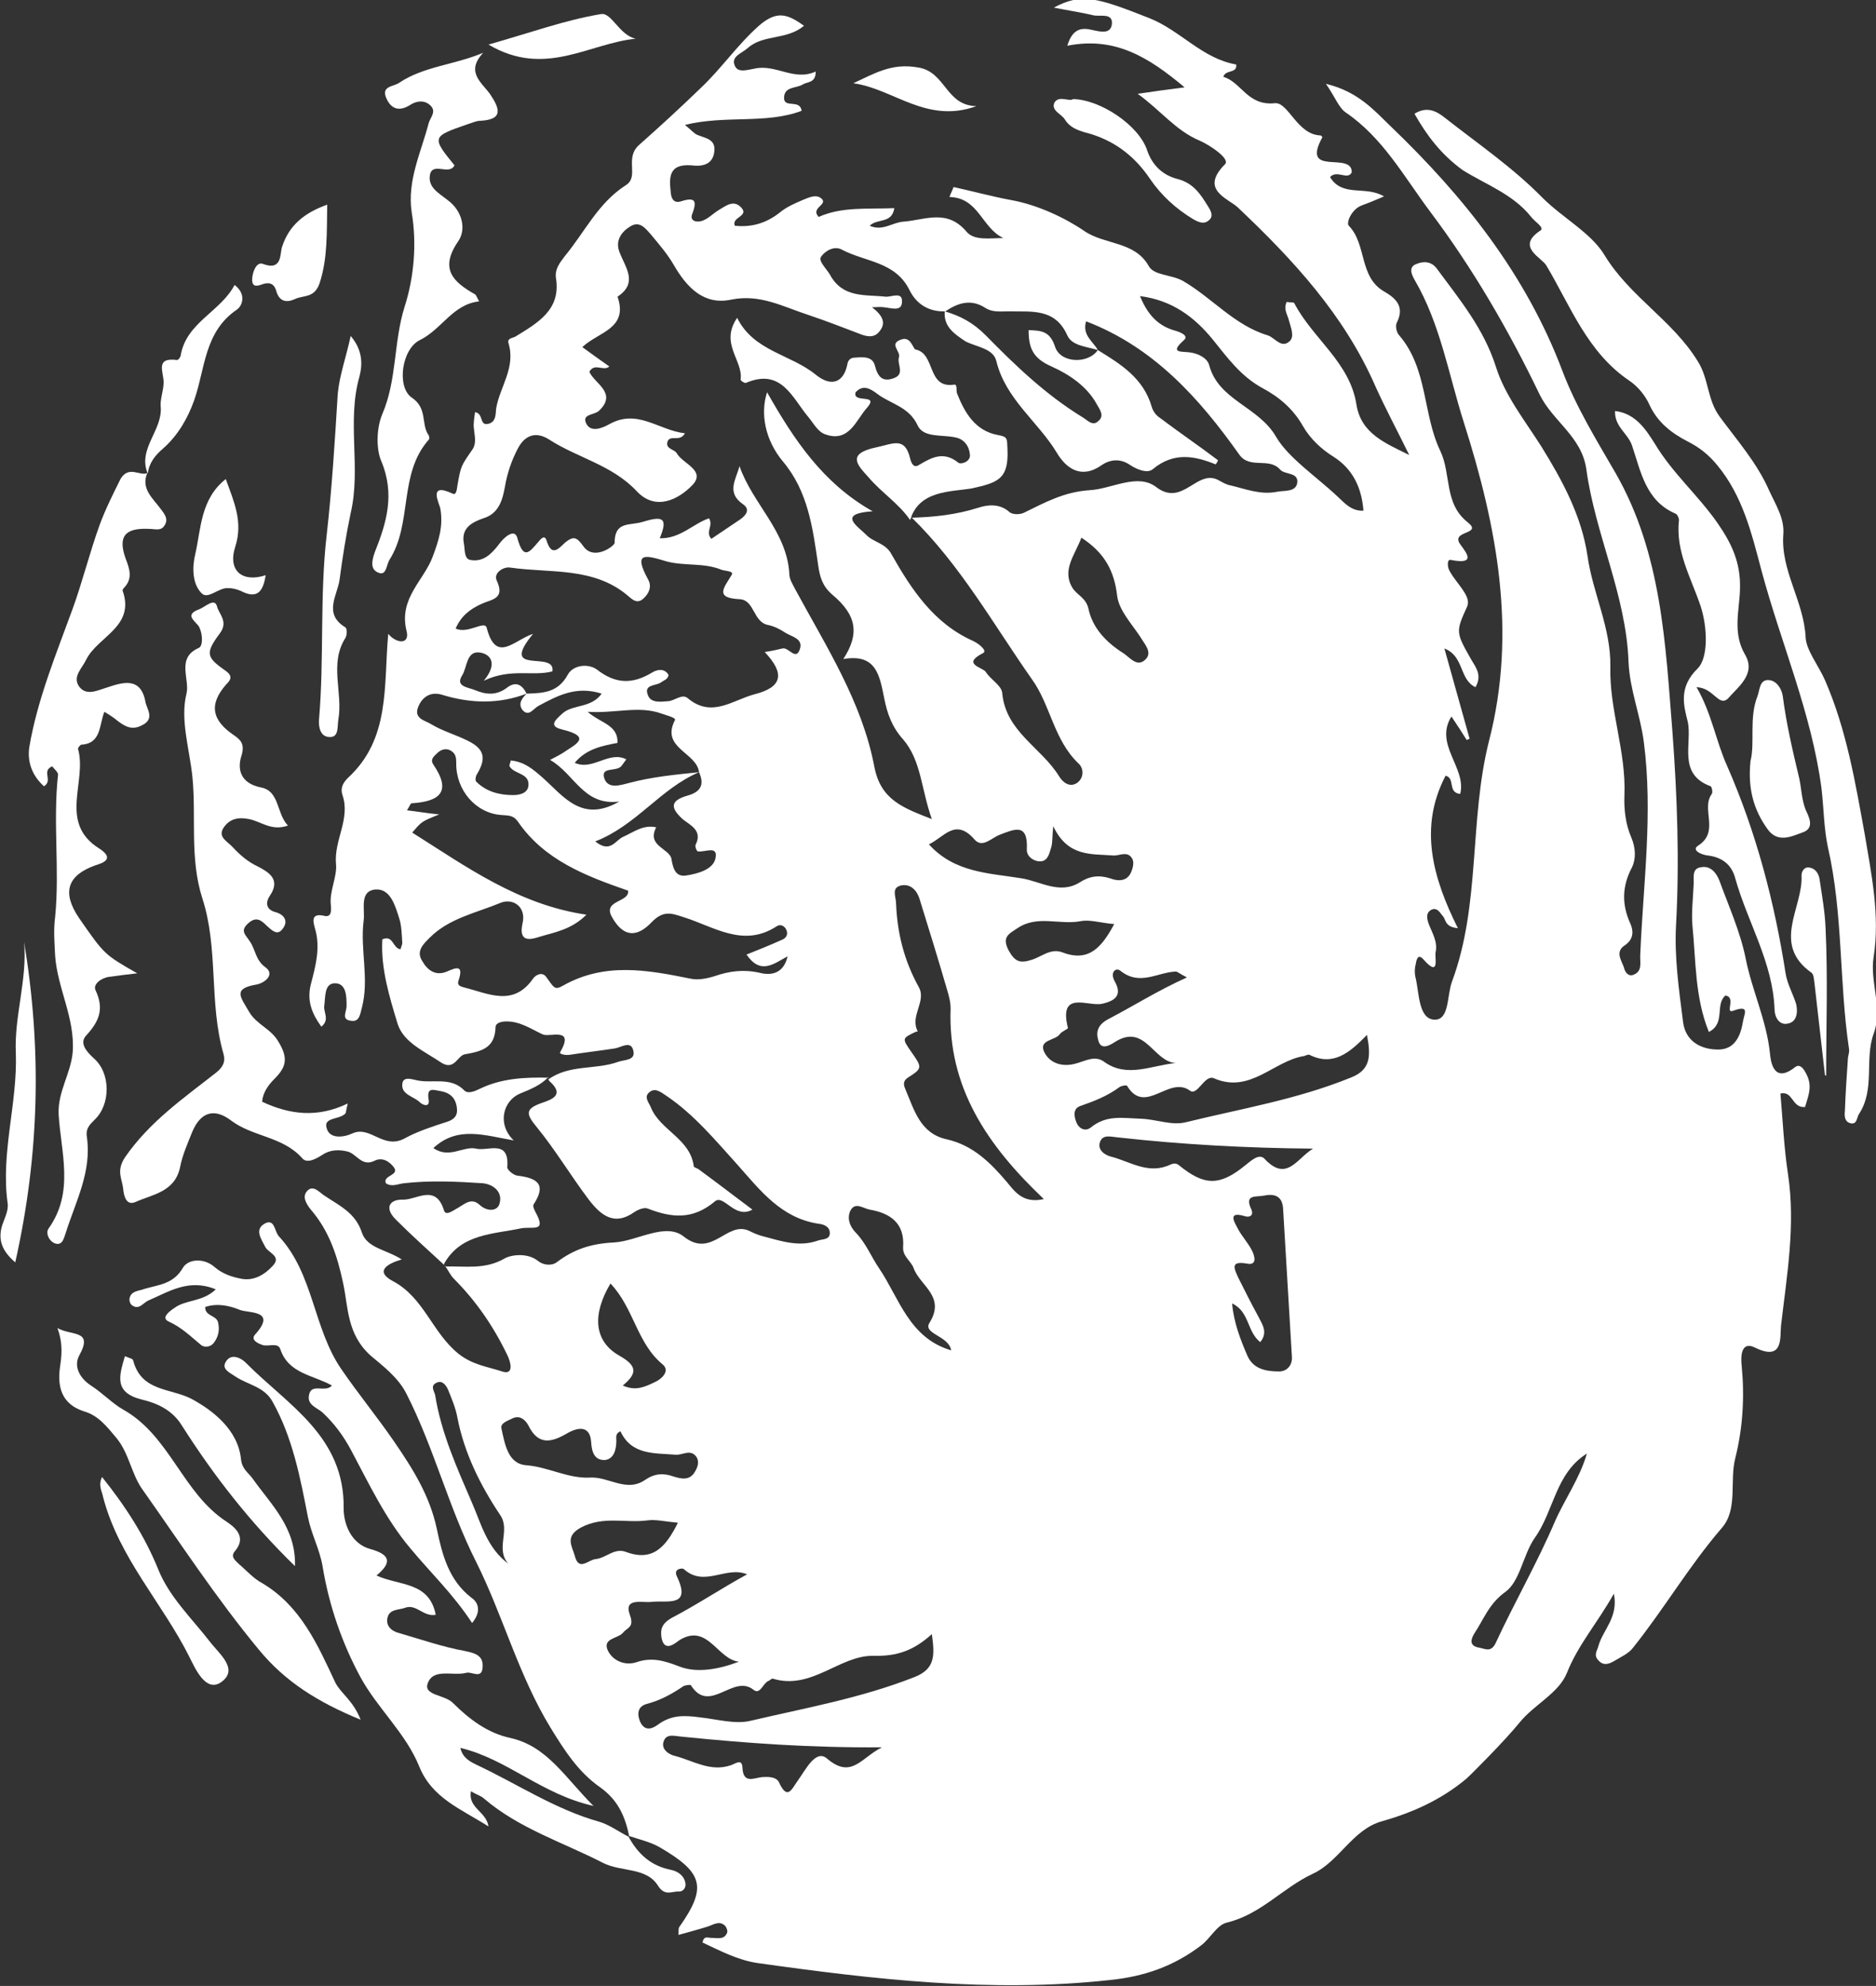<?xml version="1.0" encoding="utf-8"?>
<!-- Generator: Adobe Illustrator 28.1.0, SVG Export Plug-In . SVG Version: 6.00 Build 0)  -->
<svg version="1.1" id="Layer_1" xmlns="http://www.w3.org/2000/svg" xmlns:xlink="http://www.w3.org/1999/xlink" x="0px" y="0px"
	 viewBox="0 0 319.9 338.7" style="enable-background:new 0 0 319.9 338.7;" xml:space="preserve">
<rect x="0" y="0" width="319.9" height="338.7" fill="#333333" stroke="none"/>
<style type="text/css">
	.st0{fill:#FFFFFF;}
	.st1{fill:#A4A4A4;}
	.st2{fill:none;stroke:#000000;stroke-miterlimit:10;}
	.st3{fill:none;stroke:#000000;stroke-miterlimit:10;stroke-dasharray:6.014,6.014;}
	.st4{fill:none;stroke:#000000;stroke-miterlimit:10;stroke-dasharray:6.013,6.013;}
	.st5{fill:none;stroke:#020202;stroke-width:6.863;stroke-linecap:round;stroke-linejoin:round;}
	.st6{fill:#FFFFFF;stroke:#000000;stroke-width:6.048;}
	.st7{fill:#231F20;}
	.st8{fill:#FF00DA;}
	.st9{fill:none;stroke:#000000;stroke-width:6.048;}
	.st10{fill:none;stroke:#FFFFFF;stroke-width:11.35;stroke-miterlimit:10;}
	.st11{fill:none;stroke:#FFFFFF;stroke-width:11.035;stroke-linecap:round;stroke-linejoin:round;}
</style>
<g>
	<g>
		<path class="st0" d="M93.5,184.1c3.6-2.6,8-1.6,11.9-3c1.1-0.4,3-0.2,2.6-1.9c-0.4-1.8-2-0.6-3.1-0.4c-2.6,0.4-5.2,0.7-7.8,1.1
			c-0.6,0.1-1.7-0.1-1.6-0.4c2.6-4.5-1.8-2.5-3-3.1c-1.9-0.9-3.8-2.2-6.1-2.2c-0.8,0-1.9,0.2-1.9,1c-0.1,3.5-2.3,4.1-5.2,4.6
			c-1.3,0.2-1.8,2.9-4.1,1.4c-2.8-1.9-6.4-3.4-7.4-6.6c-1.4-4.6-2.9-9.5-2.6-14.4c1.9-0.8,1.7,1.5,3.1,1.7c0.1-0.4,0.3-0.8,0.3-1.1
			c-0.1-1.4-0.1-2.8-0.5-4.1c-0.7-2.2-1.5-5.2-4.1-5c-2.8,0.3-1.7,3.4-2,5.4c-0.6,4.9,1,9.9-0.3,14.8c-0.3,1.1-0.4,2.4-1.8,2.2
			c-1.8-0.2-0.8-1.5-0.8-2.5c0-1.6,0-4-2.1-3.9c-1.7,0.1-1.5,2.3-1.7,3.8c-0.2,1.1,1,2.4-0.5,3.6c-1.6-2.2-2.5-4.4-1.8-7.2
			c0.8-3.1,1.7-6.3,0.7-9.6c-0.2-0.8-0.9-2.7,1.6-2.1c1.3,0.3,1.2-1,1.1-2c-0.2-2.3,1.1-4.7,0.9-6.8c-0.4-4.1,2.5-7.7,1.1-11.8
			c-0.4-1.2,0.1-2.1,0.9-2.9c7.3-6.7,6.1-15.7,6.9-24.6c1.4,1.7,3.8,1.9,3.1-0.6c-1.3-5.5,3-8.5,4.5-12.6c1-2.7,1.8-5.1,1.3-8.1
			c-0.1-0.8-2.3-4.7,2.1-2.6c0.6,0.3,0.7-0.7,0.8-1.4c0.6-3.4,0.6-3.3,2.6-6.2c0.7-1.1,0.3-2.4,0.2-3.6c-0.1-0.9,0.1-1.8,0.2-2.7
			c1.5,0.2,0.7,2.3,2.2,2c1.4-0.3,1.3-1.6,1.4-2.6c0.6-3.7,3.4-7,2.1-11.2c-0.2-0.8,0.6-0.8,1.2-1.1c3.7-2.3,7.8-4.5,6.9-10
			c-0.2-1.5,0.6-2.5,1.5-3.7c3.4-4.1,5.7-9.1,10.4-12.1c2.4-1.5-0.3-4.6,2.3-6.9c3.5-3.1,7.1-6.4,10.5-9.7c3.5-3.3,6.2-7.3,9.9-10.6
			c3-2.6,4.8-2.1,7.7,0c-3,2.5-6.9,1.4-9.6,3.8c-1,0.9-2.9,1.4-2.2,3c0.5,1.3,2.2,0.7,3.4,0.5c3.6-0.8,6.7,2.2,10.4,0.5
			c0,2-1.4,1.7-2.2,2.2c-1.1,0.7-3.1,0.3-3.2,2.2c-0.1,2,2.7,0.2,3,2.3c-6.1,2.3-12.9,0.7-19.9,2.4c1.2,1,1.6,1.5,2.1,1.7
			c1.4,0.6,3.2,0.7,2.9,2.9c-0.3,2.4-2.4,2.5-3.9,2.3c-4-0.3-3.8,2.2-3.5,4.8c0.1,0.9,0.5,1.6,1.5,1.4c2.5-0.8,3.1-0.4,2.1,2.2
			c-0.4,1.2,1,1.4,1.9,1c1-0.4,1.7-1.2,2.7-1.8c1.2-0.7,2.5-1.8,3.8-0.4c1.4,1.5-1.7,1.6-1.1,3.1c2.8,0.3,5.3-0.4,7.6-2.2
			c1.2-1,2.6-1.6,4-2.2c1-0.4,2.2-1,3.1-0.3c1.4,1.1-1.9,1.6-0.4,3.2c4-1.8,8.4-1.3,12.9-1.5c-0.4,2.7-2.9,1.7-4.2,3
			c2.2,1,3.9-0.6,5.8-0.7c3.7-0.3,7.4-2.2,10.7,1.7c1.3,1.6,4.1,1.1,6.3,1.1c-3.7-1.7-4.2-6.9-9.2-7c0.2-0.6,0.5-1.1,0.7-1.7
			c3.2,0.7,6.5,1.6,9.7,2.2c4.6,0.8,9.4,3.1,12.6,5.3c3.5,2.4,8.6,1.7,11,6c0.9,1.6,3.8,1.4,5.8,2.5c5,2.9,8.8,7.6,14.5,9.3
			c1.2,0.4,2.3,2.3,3.7,1c0.9-0.8,0.2-2.4-0.1-3.5c-0.2-1-1-1.9-0.4-3.2c0.5,0.1,1.2,0,1.3,0.2c3.1,6,9.5,10.1,10.6,17.3
			c0.8,5,5,6.6,9,8.6c-1.9-3.9-4-7.8-5.8-11.8c-5.3-12.1-14-21.5-23.4-30.4c-1.7-1.6-6.6-3-2.2-7.4c0.9-0.9-2.5-3.2-4.3-4
			c-4.1-1.7-6.7-5.2-10.6-8c2.7-0.4,4.8-0.7,8-1.1c-6.2-5.2-11.9-8.7-20-7.1c0.9-3,2.5-3.1,4.2-2.7c1.4,0.3,3.2,0.8,3.4-1
			c0.2-2-2.1-1.2-3.2-1.5c-2.1-0.5-4.2-0.8-6.7-1.3c4.7-2.5,7.2-1.8,16.3,1.8c5.3,2.1,9,6.9,14.8,7.9c0.2,1.6-1.8,0.8-2.2,2.1
			c3.1,0.9,4.1,5,8.8,4.5c2.3-0.2,3.8,5.4,7.8,5.5c0.1,0,0.3,0.3,0.3,0.3c-3.8,6.9,5.1,2.3,5,6c-0.7,1.4-2.5-0.5-3.7,0.8
			c2.1,3.5,6.1,1.4,9.2,3.3c-1.4,0.6-2.6,1.1-3.7,1.5c-1.8,0.6-2.8,3-2.3,3.5c3.1,3.2,1.7,8.7,6,11.2c1.9,1.1,3.6,2.5,2.2,5.3
			c-0.3,0.5-0.1,1.7,0.4,2.2c4.9,5.7,4,13.5,7,19.7c1.9,4,0.6,9,4.7,12.2c2.5,2-2.5,1.4-1.5,3.4c0.5,1,3.7,4-1.4,3
			c-0.7-0.2-0.6,1.3-0.2,1.9c0.6,1.1,1.4,2,2.1,3c0.6,0.9,1.3,1.9,0.9,3c-2,4.4-2,4.4,0.8,9.3c0.8,1.3,1.7,2.6,0.6,4.5
			c-2.8-1.3-1.9-5.3-5.3-6.6c1.5,5.4,2.9,10.4,4.3,15.4c-0.2,0.1-0.3,0.1-0.5,0.2c-0.8-1.3-1.6-2.5-2.6-4c-3,4.8,2.6,8.7,1.5,13.2
			c-2.2-0.2-0.8-2.7-2.5-3.1c-4.6,8.8-2.2,17.4,2.1,26c-2.3-0.2-2-1.5-2.6-2.1c-0.5-0.6-0.9-1.4-1.8-1.1c-1.1,0.5-0.9,1.5-0.6,2.4
			c0.6,1.6,1.6,3.1,1.2,4.9c-0.2,0.8,0.8,4.5-2.1,1.2c-1-1.1-1.2,0.3-1.3,0.9c-0.2,0.7-0.2,1.6,0,2.3c0.6,2.6,0.5,6.9,3.1,7.1
			c2.7,0.2,2.2-4.1,3.1-6.5c4.9-13.2,2.9-27.5,6.3-41c4.8-18.6,1.4-36.5-4.3-54.4c-2.6-8.2-4-16.8-8.4-24.3
			c-0.5-0.9-1.1-2.2,0.4-2.7c1.2-0.5,2.5-0.4,3.4,0.8c3.9,5.3,8,10.2,10.1,16.8c1.5,4.8,4.9,9.1,7.7,13.5c3.6,5.8,6.9,11.9,7.9,18.7
			c0.9,6.4,4,12.2,3.9,18.9c-0.2,7.3,2.7,14.4,2.4,21.9c-0.1,2.5,0.2,5,1.2,7.3c0.7,1.7,0.8,3.5,0.1,5c-1.7,3.2-1.8,6.3-0.3,9.6
			c0.5,1.1,0.7,2.6-0.9,3.7c-1.9,1.2-0.4,2.8-0.1,4.1c0.2,0.6,0.7,1.2,1.4,1c1.8-0.6,1.2-2.2,1.3-3.5c0.5-12.1,2.2-24.1,0.6-36.3
			c-0.6-4.6-2.4-8.9-2.6-13.6c-0.4-11.4-5.7-21.8-7.2-32.9c-0.8-5.6-5.8-8.2-8-12.8c-5.3-11-11.4-21.5-18.7-31.2
			c-4.4-5.9-8-12.5-14.3-16.8c-1.2-0.8-1.8-2.6-3.4-4.9c5.5,1.3,8.3,4.6,11.1,7.3c12.4,11.9,23,25.2,29.2,41.6
			c2.3,6.1,5.8,11.8,9.1,17.5c7.9,13.8,8.5,29.3,9.7,44.3c0.8,10.8,1.2,21.8,0.6,32.8c-0.3,5.5,0.5,11,1.2,16.5
			c0.4,3.2,2.9,4.7,6,4.7c2.8,0,3.8-2.3,4.2-4.7c0.2-1.4,1.3-3-1.7-1.9c-1.4,0.5,0.6-2.4-1.3-2.6c-1.8,1.6,0.1,4.7-2.8,6.2
			c-2.4-5.9-2.2-12.1-2.8-18.1c-0.2-2.3,0.1-4.6,0.2-7c0.1-1.2-0.4-2.8,1.3-3c1.6-0.3,2.6,1,3.1,2.3c1.6,4.4,3.6,8.8,4.5,13.4
			c1.1,5.4,3.5,10.4,4.1,15.9c0.1,1,0.4,5.6,4.3,2.5c1-0.8,1.8,0.8,2.2,1.8c0.7,1.9-0.1,3.5-0.5,5c-2.3,0.2-2-2.8-4.2-2.3
			c0.4,4.6,0.6,9.2,1.3,13.8c1.3,8.7-0.2,17.2-1.2,25.8c-0.2,1.9,0.5,6.2-4.5,3.7c-2.3-1.1-2.4,1.5-2.2,3.2
			c0.5,5.3,0.2,10.5-1.1,15.7c-1,3.9,0.5,8.7-2.3,11.9c-5.6,6.5-9.9,13.9-15.2,20.5c-0.7,0.9-2,1.5-3,2.1c-1,0.6-2,1-2.9-0.1
			c-0.8-0.9-0.1-1.6,0.1-2.5c0.8-2.7,3.4-4.8,2.6-8.8c-2.8,5-6.1,8.7-8,13.5c-1.4,3.5-5.6,5.4-8.1,8.5c-2.5,3.1-8.4,9-9.1,9.6
			c-4.2,3.5-9,5.7-14.3,7.2c-5.1,1.4-7.3,6.9-11.9,9c-5.1,2.4-8.8,6.9-14.6,8.3c-1.7,0.4-2.8,2.7-4.4,3.9c-4.6,3.5-9.6,5.3-15.6,5.9
			c-20.2,2.2-40.1-0.1-60-2.9c-3.4-0.5-6.4-2.1-9.4-3.5c0.2-1.2,0.9-0.8,1.4-0.8c1.1,0,2.3,0.4,2.8-0.9c0.1-0.3-0.1-0.9-0.4-1.2
			c-1-0.9-2-0.1-3,0.2c-1.6,0.5-3.1,0.9-4.9,1.4c0-0.7,0-1.1,0.1-1.3c4.8-6.8,4.2-9.3-3.4-13.7c-1.6-0.9-3.5-1.3-5.2-1.9l0.1,0.1
			c-0.7-3.4-1.9-6.2-5-8.4c-3.7-2.6-6-6.2-8.4-10.1c-5.5-9-8.1-19.1-12.7-28.3c-4.7-9.3-7.2-19.5-11.9-28.7
			c-1.4-2.8-4.1-4.8-6.1-6.5c-4.1-3.7-3.8-8.3-4.7-12.4c-1-4.7-2.4-8.9-5.5-12.5c-0.8-1-1.6-2.3-0.5-3.3c1-0.9,2,0.4,2.8,0.9
			c2.5,1.7,5.3,2.9,6.4,6.3c0.9,2.7,4.2,2.9,6.8,4.6c-2.4,0.7-4.7,2-1.5,3.7c5.3,2.8,6.7,8.8,11.2,12.4c2.4,1.9,5,2.2,7.4,3
			c2.1,0.7,1.5-1.6,0.9-2.8c-2.3-4.8-5.3-9.2-9.1-13c-0.6-0.6-1-1.5-1.5-2.2l-0.1,0.1c3.5-0.1,6.9,0.6,10.3-1.4
			c1.1-0.6,3.9-1,5.7,0.5c0.9,0.7,2.3,0.8,3.1,0.2c2.9-2.2,5.8-3.2,9.8-3.4c3.9-0.2,8.8-3.5,11.9-1c4.8,3.8,7.3-2.7,11.1-1
			c0.8,0.4,1.7,0.8,2.6,1c3,0.8,6,1.8,9.1,0.7c0.8-0.3,2.1-0.1,2.1-1.3c0-1.1-1-1.5-2-1.6c-6.3-1-9.8-5.6-13.7-10
			c-3.8-4.2-7.5-8.7-12.3-11.9c-0.9-0.6-1.9-1.4-2.9-0.4c-0.8,0.8,0.1,1.7,0.4,2.5c1.6,3.9,6.7,5.3,7.3,10c0,0.2,0.5,0.3,0.8,0.5
			c3,2.2,6,4.5,9.2,6.9c-3,1.7-4.9-2.7-6.4-1.4c-3.8,3.2-7.4,2.8-11.5,1.2c-0.6-0.2-1.6,0.2-2.2,0.6c-3.5,2.5-5.8,0.5-7.8-2.1
			c-3.1-4.1-5.7-8.5-8.9-12.4c-1.9-2.3-1.9-3.1,0.9-4.1c1.8-0.6,3.9-1.4,1.3-3.7L93.5,184.1z M119.2,131.7
			c-6.6,2.8-10.7,9.1-17.7,11.8c2.6,2.1,3.4-0.2,4.8-0.8c1.8-0.8,3.4-2.1,5.6-1.6c-1.7,3.2,2.3,3.6,2.6,5.4c0.3,2,0.9,3.1,2.6,2.8
			c1.9-0.3,4.5-1,4.9-2.9c0.5-2.3-1.8-1-3-1.2c-0.2,0-0.5-0.8-0.4-1.1c1.3-2.5-1-3.4-2.2-4.4c-2.3-2.1-1.9-3.2,0.8-4
			C119.4,135.1,120.2,133.9,119.2,131.7c-0.4-3.4-6.6-4.1-4.1-8.9c0.2-0.4-1.5-0.8-2.3-1.1c-3.9-1.4-7.8,0-12.6-0.3
			c2.3,2,5.2,2.2,5.1,5.3c-2.6,0.5-5.3,1-7.3,3.4c3.1,1.4,5.8-2.1,8.8-0.6c-0.4,0.6-0.6,0.8-0.8,1.1c-0.8,1.1-3.5,0.1-3,2
			c0.6,2.1,2.8,1.3,4.4,0.9C111.2,132.5,115.2,132.1,119.2,131.7z M89.8,118.3c2.7-0.1,5.3-0.1,7-3.2c0.9-1.7,3.5-2,5-0.9
			c3.2,2.5,6.1,2.5,9.4,0.5c0.8-0.5,2.1-0.8,2.8,0.4c-0.1,0.8-0.8,0.9-1.3,1.3c-0.9,0.6-3,0.3-2.2,2.2c0.5,1.3,2.1,1.1,3.3,1
			c1.2,0,2.5-1.4,3.5-0.5c4.1,3.4,7.6,0.3,11.4-0.7c4.7-1.2,5.2-3.5,1.7-7.2c1.3-0.2,2.2-0.4,3-0.6c1.1-0.3,2.3,2.2,3,0.1
			c0.6-1.8-1.4-2.1-2.5-2.8c-0.9-0.6-1.9-1.1-2.9-1.3c-2.6-0.5-2.3-4.2-4.8-4.4c-4.5-0.2-2.7-2-1.4-4.2c0.3-0.6-1-0.6-1.7-0.8
			c-3.1-1.3-6.5-0.6-9.6-1.5c-3.6-1.1-5.5-1.5-3,3.1c0.7,1.2,0.2,2.4-0.8,3.3c-0.9,0.8-1.6,0.4-2.4-0.3c-5.9-5.2-13.4-4-20.3-5
			c-1.1-0.2-2.9,0.9-2.3,2.2c1.5,3.2-0.9,3.2-2.6,4c-2,0.9-3.5,2.1-4.4,4.2c2.1,1,5-1.5,5.3-0.1c1.6,6.1,4.6,2.1,7.9,1
			c-6,7.3,3.9,2.7,3.3,6.4c-3.3,0.9-7.1-0.6-11.7,1.6c2.4-2.9,1.2-4.5-0.6-4.8c-2.4-0.4-2.2,2.5-3.1,3.9c-1.2,1.9,1,2,2.2,2.5
			c1.9,0.8,3.6,0.9,5.3-0.3C87.9,116.1,89,116.7,89.8,118.3c-4.7,1.8-9.5,1.7-14.4,0.2c-1.9-0.6-3.4,0.3-4.1,2.1
			c-0.8,2,1.3,2.3,2.2,2.9c2,1.2,4.2,1.8,6.2,2.8c2.9,1.4,3.3,3,1.6,5.8c-0.2,0.3-0.3,1-0.1,1.2c1.7,1.7,3.9,2.3,6.3,2.3
			c1.1,0,2.4-0.3,2.6-1.5c0.3-2.3-2.4-2-3.2-3.4c-0.1-0.2,0.1-0.5,0.2-1c2.3,0.2,3.8,1.5,5.4,2.9c3.6,3.2,6.7,7.8,13.1,4.1
			c-6.1,0.8-7.6-4.7-11.8-7.1c1.2-0.6,1.7-0.9,2.2-1.2c2-1.4,5.2-2.7-0.2-4c-2.4-0.6-1-1.7,0.2-2.8c1.8-1.5,4.8-0.8,6.6-3.3
			c-4.4-1.4-7.6,0.4-10.8,2.1c-0.9,0.5-1.6,1.9-2.7,0.7C88.3,120,89,119.1,89.8,118.3z M187.2,59.7c-1.9-0.6-4.4-0.7-5.2-2.5
			c-2.1-4.7-6.1-4-10-4.1c-1.4,0-2.8,0.2-4-0.6c-2.5-1.6-4.7-0.8-6.8,0.6c-2.8,0.1-4.9-1.2-6.1-3.6c-2.4-4.9-7.5-4.8-11.5-6.9
			c-1.4-0.8-3,0.3-3.6,1.2c-0.5,0.7,0.9,2,1.5,3c2.2,4.1,6,3.4,9.5,3.8c1,0.1,3-1,2.8,1c-0.1,1.6-1.9,0.9-3.1,0.8
			c-0.5-0.1-1.1,0-2,0c1.8,1.4,2.5,2.7,1.2,4.2c-0.9,1.1-2.2,0.8-3.4,0.3c-2.9-1.1-5.7-2.2-8.7-3.2c-4.3-1.4-8.2-3.6-13.1-2.6
			c-4.7,1-7.6-2.1-9.8-5.9c-1.1-1.9-2.5-3.5-3.9-5.2c-0.9-1-1.9-2.4-3.5-1.4c-1.5,0.9-2.6,2.4-1.9,4.3c1,2.7,3.3,5.3-0.3,7.7
			c1.9,5.5-3.3,6-6,8.6c1.5,1.1,2.9,2.1,4.6,3.3c-1,0.9-2.5-0.7-3.4,0.9c0.8,2,4.9,3.6,1.6,6.7c-0.8,0.7-3,0.5-2.1,2.2
			c0.8,1.5,2.7,0.7,3.8,0.1c4.9-2.8,8.5,1,13,1.5c-0.9,1.6-2.6,0.1-3,1.5c-0.3,1.2,1.2,1.2,1.6,1.9c1,1.8,5,2.9,2.7,5.4
			c-2.4,2.5-6.3,4.5-9.5,1.1c-4.2-4.5-10.1-5.7-14.9-8.8c-2.3-1.5-4.2-0.8-5.4,1.5c-1.1,2.1-1.8,4.2-2.2,6.5c-0.4,2.2-1,4.6-3.7,5.4
			c-2,0.7-3.8,1.7-3.3,4.3c0.2,1,0,2.6,1.1,2.8c2.2,0.4,3.6-1,4.9-2.7c0.7-1,2.6-2.8,3.1-1.1c1.1,4.1,2.2,2.3,3.7,0.6
			c0.4-0.5,1-1.1,1.3-0.1c0.9,2.9,2.1,1.3,3.2,0.3c1.5-1.2,2-0.8,3.1,0.7c1.8,2.5,5.3-0.1,5.3-0.6c0-3.8,2.6-2.9,4.8-3.6
			c3.3-1,4.4-0.8,2.9,2.8c3.5,0.1,5.7-2.5,8.4-3.4c0.8,1.3-0.7,2.3,0.4,3.5c1.6-1.1,3.3-2.2,4.9-3.3c1-0.7,1.8-1.7,0.5-2.6
			c-2.9-2-1.2-4.2-0.6-6.5c2.2,6.4,8.1,11.1,8.5,18.4c0,0.9,0.6,1.8,1,2.6c5.3,9.8,11.4,19.2,13.5,30.3c1.1,5.7,5,7,9.8,8.9
			c-1.8-5-1.8-10-4.9-13.6c-1.9-2.1-2.7-4.4-3.2-6.9c-0.8-3.9-1.3-7.8-7-6.8c2.8-4.3,2.3-7.5-1.9-11c-1.7-1.5-2.1-3-2.4-5.1
			c-0.9-6.2-1.7-12.5-6-17.6c-3-3.6-3.9-8.1-2.7-11.8c4.6,8.1,9.5,15.5,18,20.3c-6.1,0.4-2.6,2.5-1.1,4c1.2,1.3,3.3,1.4,4.3,3.3
			c3.4,6,7.2,11.8,13.9,14.8c0.9,0.4,2.6,1.7,1.7,2.1c-3.7,1.9,0,2.4,0.5,3.2c0.8,1.3,2.7,2.3,2.8,3.6c0.6,6.6,6.7,9.3,9.7,14.2
			c0.6,1,1.8,2,3.1,1.1c1.2-0.9,1.1-2.5,0.2-3.3c-4.2-4-4.8-10-7.9-14.3c-6.6-9.4-12.2-19.5-20.6-27.7l-0.1,0.1
			c3.9-0.1,7.7-0.5,11.5-1.7c1.5-0.5,3.6-0.8,5.3,0.7c0.5,0.5,1.9,0.5,2.6,0.1c3.5-1.7,6.7-3.5,11.1-3.8c3.8-0.2,8.2-3,11.4-0.5
			c4.5,3.4,6.9-3.2,10.6-1.2c0.7,0.4,1.4,0.8,2.1,0.9c2.5,0.6,5,1.6,7.7,1.1c1.3-0.3,3.3,0.1,3.6-1.5c0.3-1.9-2.1-1.4-2.9-2.3
			c-1.9-2.2-5.2,0-7-2.6c-6.8-9.6-14.6-18.3-26.1-22.7C184.5,57.2,186.4,58.2,187.2,59.7z M107.1,151.9c-7.2-2.5-14.3-5.2-18.8-11.8
			c-0.8-1.1-1.6-1-2.8-1.1c-4.4-0.3-7.8-4.3-7.7-8.9c0-0.9-0.1-1.5-0.8-2c-0.9-0.6-1.8-0.3-2.5,0.4c-0.5,0.5-1.2,1-0.6,1.9
			c3.2,4.7,1,6.3-3.7,6.6c-0.2,0-0.4,0.6-0.8,1.2c1.8,0.2,3.4,0.5,5.5,0.7c-3,1.2-3,1.2-4.6,3.1c9.2,5.8,18.1,12.3,29.7,14
			c-2.6,2.6-5.5,3-8.1,3.8c-1.5,0.5-3.5,0.9-2.8-2.3c0.7-2.9-1.7-4.4-3.8-3.5c-4.1,1.7-8.7,2.6-12,5.9c-1.1,1.1-2.4,2.3-1.3,4
			c0.9,1.6,2.3,2.6,4.2,1.8c1.6-0.7,2.9-1.2,2,1.5c-0.3,0.8,0.2,1,0.9,1.2c4.1,1,8.4,3.4,11.8-1.5c0.4-0.6,1.6-1.3,2.3-0.2
			c1.3,1.8,1.4,2.2,2.8,1.4c7.1-4,14.3-2.7,21.7-1.2c1.3,0.3,2.8,0,4.1-0.4c2.6-0.9,5-1.2,7.7-0.6c2.3,0.6,4.2-0.1,4.8-2.8
			c-2.4,1.3-4.6,3.2-7-0.3c2-0.8,4-1.6,6-2.5c0.8-0.3,1.2-1,0.7-1.9c-0.4-0.6-1-0.8-1.6-0.4c-5.7,3.7-10.7,0-15.9-1.6
			c-2.1-0.7-3.4-1.1-5.3,0.8c-2.8,3-5.1,2.4-6.9-0.9C102.8,153.5,107.4,153.9,107.1,151.9z M178,204.5c-9.7-9.2-16.4-19.1-15.9-32.5
			c0-1.1-0.3-2.2-0.6-3.2c-1.5-5.2-3.1-10.3-4.7-15.5c-0.4-1.3-1.4-2.6-3.1-2.3c-1.8,0.4-0.9,1.9-0.9,3.1c0.2,5.1,1.4,9.8,3.9,14.3
			c1.3,2.4-1.6,4.9-0.2,7.5c-0.1,0-0.3,0.1-0.4,0.1c-2.3,1.1-2.3,1.1-0.7,3.4c1.9,2.7,1.9,2.8-0.6,4.4c-0.9,0.6-0.7,1.3-0.4,2
			c1.5,3.5,2.5,7.5,7,8.5c4.5,1,7.5,4,10.3,7.3C173.1,203.3,174.5,205.3,178,204.5z M158.9,278.7c-3.1,2.8-5.9,3.8-10,3.7
			c-5.7-0.1-10.5,5.9-17.1,3.9c-0.2-0.1-0.5,0.3-0.8,0.4c-0.9,0.4-1.4,2.4-2.5,1.5c-3.5-2.8-7.5,4.3-10.7-0.8c-0.1-0.1-1,0-1.3,0.2
			c-1.9,1.3-3.9,2.4-6.2,3c-1.5,0.4-1.7,1.6-1.2,2.9c0.7,1.7,1.9,1.5,3,0.7c2.3-1.7,4.4-1.7,7.3-1.3c2.8,0.3,5.9,1.2,8.5,0.6
			c9.4-2.2,19-3.9,28.1-7.5C159.5,284.6,159.4,282.3,158.9,278.7z M233.1,176.5c-3,3.1-5.8,5.4-9.8,3.4c-0.2-0.1-0.6,0.1-0.9,0.2
			c-5.2,0.8-9.2,6.5-15.4,3.8c-1.6-0.7-2.8,3.1-4.1,2.1c-3.6-2.6-7.6,4.3-10.7-0.8c-0.1-0.2-1,0-1.3,0.2c-2,1.5-4.3,2.4-6.6,3.2
			c-1.3,0.4-1.2,1.6-0.8,2.7c0.5,1.3,1.6,1.7,2.5,1c2.7-2.2,5.4-1.6,8.6-1.5c2.6,0.1,5.2,1.2,7.6,0.6c9.4-2.3,19-3.9,28.1-7.6
			C233.7,182.5,233.8,180.2,233.1,176.5z M210.1,222.3c0.3,3.3,1.4,6.1,2.6,8.9c1,2.3,3.2,2.7,5.4,2.7c1.4,0,2.3-1.1,2.2-2.5
			c-0.5-8.4-1-16.8-1.5-25.2c-0.1-2-1.2-2.7-3.2-2.3c-1.4,0.3-3.5-0.3-2.2,2.4c0.4,1-0.3,1.4-1.2,1.1c-3-0.9-1.6,1.2-1.2,2
			c0.7,1.4,1.8,2.5,2.5,3.9c0.4,0.8,1,2.6-0.9,2.2c-2.9-0.5-2.1,0.9-1.5,2.3c1.1,2.2,2.2,4.4,3.4,6.6c0.7,1.4,1.8,2.8,0.4,4.5
			C212.6,227.1,213.1,223.7,210.1,222.3z M232.5,87.1c-0.3-3.9-1.8-7.1-5.1-9.2c-2.1-1.3-4-3.1-5.2-5.2c-1.7-3-4.1-5-6.9-6.5
			c-3.7-2-6-5.2-8.5-8.3c-3.1-3.8-6.9-6.7-12.4-7.4c1.3,3.2,3.1,5.1,6,5.9c0.7,0.2,2.4,0.8,1.5,1.6c-2.6,2.3-0.4,1.9,1,2.1
			c1.5,0.2,3,1,3.3,2.2c1.6,6,8.4,7,11.4,12.2c2.1,3.6,6.9,6.8,10.5,10.2C229.2,85.7,230.4,87.2,232.5,87.1z M105.8,244.1
			c-0.9,0.4-0.7,1-0.7,1.6c0,1.5-0.4,3.1-1.9,3.3c-1.8,0.1-2.3-1.3-2.4-3.1c-0.2-2.8-2.2-2.5-4-1.5c-2.7,1.6-5,2.2-6.7-1.3
			c-0.5-0.9-1.4-1.8-2.7-1.2c-0.8,0.4-2.1,0.8-1.9,1.7c0.6,2.7,1.1,6.1,4.3,6.3c3.7,0.3,7.1,2.3,10.8,2.1c3.2-0.2,6.2,2.6,9.4,0.4
			c1.6-1.1,3.1-1.2,4.8-0.6c1.3,0.4,2.8,0.8,3.7-0.8c0.5-0.8,0.8-1.8,0.2-2.6c-1-1.3-2.3-0.2-3.5-0.3
			C111.6,247.8,107.7,248.2,105.8,244.1z M179.6,140.9c-0.2,2-0.1,3-0.4,3.8c-0.3,1-0.6,2.3-2,2.2c-1.2-0.1-2.2-1-2.1-2.1
			c0.2-4.5-2.1-3.4-4.7-2.4c-1.3,0.5-2.9,2.3-4.2,0.8c-3.3-3.8-5.2-0.4-7.8,0.8c4.4,4.9,10.4,4.9,15.8,5.8c3.2,0.5,6.5,2.8,9.9,0.7
			c1.7-1.1,3.3-1.3,5.2-0.7c1.3,0.5,2.9,0.6,3.6-1.1c0.3-0.7,0.5-1.6,0.2-2.2c-0.8-1.5-2.2-0.5-3.3-0.6
			C186.1,145.6,182.1,146.2,179.6,140.9z M200.5,181.3c-3.8-0.2-5.2-6.7-10.2-3.7c-0.8,0.5-2.5,1.7-3-0.1c-0.4-1.4-0.3-2.7,1.9-3.8
			c4.2-2.2,8.3-4.8,13.2-7c-1.2-0.6-1.6-1-1.9-1c-3.1,0.1-6.1,2.5-9.4-0.1c-0.8-0.7-1.9,0.2-1,1.8c1.3,2.3,0.1,3.3-2.2,3.8
			c-2.4,0.5-7.4-2.4-5.8,4.1c0.1,0.2-1.1,0.6-1.4,1.1c-0.8,1.1-3.7,0.9-2.6,3.1c1,1.9,3.1,2.5,5.3,1.9c1.6-0.4,3.3-1.5,4.9-0.3
			C192.2,183.9,196.3,181.7,200.5,181.3z M127.4,268.5c-3.6-1.5-7.3,2.3-10.8-0.9c-0.2-0.2-1.8-0.1-1.2,1.2c2.6,5.4-1.6,4.1-4.3,4.4
			c-1.5,0.2-4.8-0.8-3.7,2.2c0.8,2.2-0.4,2.1-1.2,3.1c-0.9,1-3.6,0.9-2.5,3.1c0.9,1.7,2.9,2.5,4.8,1.9c2.6-0.9,4.7-0.3,7.3,0.7
			c3,1.2,6.8,0.5,10.2-0.8c-3.7-0.4-5.3-6.6-10.1-3.7c-0.6,0.4-2.6,2.3-3.1-0.4c-0.2-1.4,0-2.4,1.8-3.4
			C119,273.6,123,270.9,127.4,268.5z M150.4,298c-12.2,0.1-23.1-0.7-34-1.8c-1.3-0.1-2.7-0.6-3.2,0.7c-0.6,1.5,1,2.4,2,2.6
			c3,0.8,5.9,2.7,9.3,1.6c0.8-0.2,2-1.3,2.1,0.3c0.1,2.8,1.8,1.9,3.2,1.7c1.1-0.1,2.5-0.1,3,0.8c1.5,3.3,2.2,1.2,3.3-0.3
			c1.3-1.8,3-5.3,4.9-3.7C145.2,303.5,146.8,299.8,150.4,298z M223.9,195.9c-11.4-0.1-22.3-0.7-33.1-1.9c-1.3-0.1-2.7-0.6-3.2,0.7
			c-0.6,1.5,1,2.4,2,2.6c3,0.8,5.9,2.8,9.3,1.6c0.7-0.2,1.3-0.8,2.1-0.2c4.4,3.6,7,3.6,11.4,0c1-0.8,2.3-2,3.2-1.1
			C219.4,201.7,221.1,197.6,223.9,195.9z M162.2,230.3c-0.4-2.5-4.9-2.8-3.7-4.7c2.8-4.5-1.6-6.3-2.7-9.3c-0.4-1.2-1.9-2-1.8-3.6
			c0.3-4.1-2.2-5.8-5.7-6.4c-1.1-0.2-2.5-1.4-3.3,0.2c-0.6,1.3-0.1,2.7,1,3.8c1.7,1.8,2.6,4.1,3.9,6
			C153.3,221.3,155,228.2,162.2,230.3z M184.4,91.7c-1.1,3-3.4,5.5-1.5,8.6c0.8,1.2,2.3,1.7,2.7,3.5c0.7,3.3,3,5.7,5.8,7.5
			c1.2,0.7,2.5,2.7,4,1.1c1.1-1.2-0.2-2.5-0.9-3.7c-1.5-2.3-3.7-4.6-4-7.1C190,97.4,188.4,94.3,184.4,91.7z M115.6,259.7
			c-2.2-0.2-3.8-0.6-5.2-0.4c-3.7,0.5-7.5-0.8-11.3,1.2c-2.8,1.5-1.6,3.1-1.1,4.8c0.7,2.8,2.3,0.7,3.6,0.6c1.8-0.2,3.2-2,5.2-1.2
			C111.4,266.4,113.6,263.7,115.6,259.7z M190,157.6c-2.4-0.2-4.1-0.8-5.7-0.5c-3.6,0.7-7.4-1.1-10.8,1.2c-1.5,1-2.7,1.5-1.5,3.8
			c1.1,2,2,2.2,3.9,1.6c1.7-0.5,3.2-2,5.2-1.3C185.7,164.2,187.9,161.5,190,157.6z M86.7,266.7c-2.3-2.5,0.4-5.7-1.4-8.3
			c-3.4-5.1-6.1-10.5-7.3-16.6c-0.3-1.7-1-3.3-1.6-4.8c-0.4-0.9-1.1-1.7-2.1-1.1c-0.9,0.5-0.3,1.3-0.1,2c1,6.4,3.7,12.4,6.2,18.2
			C82,259.7,83,264,86.7,266.7z M104.1,218.9c-3.1,5.2-2.9,9.8,1.5,12.3c3.2,1.8,3,3.1,0.6,5.1c2.2,1,3.8,0.2,5.3-0.5
			c1.4-0.6,2.8-2,1.5-3.1C108.6,229.1,108.1,223.1,104.1,218.9z M270.6,247.9c-5.4,3.4-5.6,9.8-8.9,14.4c-2,2.9-2.5,7.4-5,9.2
			c-2.8,2-3.7,4.7-5.3,7.1c-0.6,1-0.9,2.1,0.8,2.4c1.1,0.2,2.1,0.9,2.9-0.9c3.2-6.9,7-13.5,10-20.5
			C266.8,255.7,269.4,252.1,270.6,247.9z"/>
		<path class="st0" d="M75.7,215.7c-2.7-2.5-5.5-5-8.1-7.6c-2.1-2-1.3-3.6,1.2-3.5c2.3,0,5.5-2.7,6.9,1.8c0.3,1.1,1.6,0,2.4-0.4
			c1.2-0.7,2.3-1.8,3.7-0.5c1.3,1.2,3.1,1.1,3.4-0.3c0.5-1.8-0.9-3.2-2.9-3.4c-4.5-0.3-9-0.5-13.4,0c-1,0.1-2.1,0.7-3.1,0
			c-0.6-1.4,2.5-1.3,1.3-2.8c-0.8-1-2-1.7-3.3-1c-2.1,1-3-1.2-4.5-1.6c-1.6-0.4-3.1-0.3-4.4,0.6c-1.1,0.7-2.6,1.5-3.4,0.5
			c-3.3-3.7-8.4-3.6-12.1-6.4c-2.9-2.2-5.2-1.4-6.6,1.9c-0.8,2-1.7,4-2.1,6.1c-0.9,4.2-4.7,4.6-7.6,5.9c-1.6,0.7-2-1.1-2.1-2.3
			c-0.2-1.7-1.2-3,0.3-5.3c4.2-6.1,10-10.1,15.6-14.5c1.1-0.9,1.6-1.8,1.2-3.2c-2.5-8.7-0.8-17.9-3.6-26.5c-2.2-6.9-1-13.9-1.7-20.8
			c-0.5-4.7-2.1-9.7-1-14.1c0.6-2.5-1.8-6.1,2.1-7.8c0.7-0.3,0.7-2.2,0.1-3.5c-0.5-1-2.8-2.1,0-3.1c1-0.4,2.6-2,3-0.5
			c0.3,1.3,2,2.6,0.5,4.6c-2.6,3.5-2.3,4.1,1.1,6.5c1.2,0.9,0.6,1.6,0,2.2c-3.1,3.5-2.4,6.2,1.3,8.7c1,0.7,1.9,1.4,1.3,3.4
			c-0.8,2.4-0.2,4.8,3.3,5.5c3.2,0.6,2.6,4.4,4.6,6.5c-2.8,1-4.6-0.7-6.6-1.1c-2-0.4-3.4,0-4.4,1.5c-1,1.6,0.7,2.3,1.6,3.3
			c1.3,1.4,2.6,2.5,4.3,3.3c1.9,1,3.9,2.2,2,5c-0.8,1.2-0.6,2.4,1.1,2.8c1.6,0.5,2,1.7,1.1,2.8c-0.9,1.3-1.9,0.2-2.7-0.5
			c-1-1-1.8-1.6-3.1-0.5c-1.6,1.4-0.5,2,0.3,3.3c0.9,1.4,0.9,3.1,2.6,4.3c1.6,1.2-0.1,2.6-1.5,2.9c-4.2,0.7-2.8,2.1-1.3,4.7
			c1.3,2.2,3.7,2.8,5,5.1c1.7,2.8,1.3,4.3-0.7,6.3c-1.1,1.1-2,2.4-2.1,3.9c4.7,2.2,9.4,2.8,14.6,0.3c-0.3,1.2-0.3,1.6-0.4,1.7
			c-1,1.1-3.8,0.6-3.2,2.5c0.5,1.9,2.9,1.6,4.4,0.9c3.1-1.4,5.3,2.9,9,0.8c2-1.1,4.7-2,7.2-2.8c1.2-0.4,1.8-1.1,1.6-2.4
			c-0.2-1.6-1.1-2.5-2.7-2.8c-1.3-0.2-2.5-0.8-2.1,1.5c0.2,1.3-1,0.9-1.5,0.4c-1-1-3.2-1.3-3-3.1c0.1-1.3,1.4-0.9,2.3-0.7
			c2.7,0.7,5.9-0.7,8.3,1.8c0.6,0.6,1.8,0.1,2.6-0.3c3.7-1.8,7.7-2,11.8-1.9c0,0-0.1-0.1-0.1-0.1c-1.3,1.4-3.1,2.1-4.8,2.8
			c-2.9,1.2-4,5.2-1.1,8c-5.1-0.9-9.6-2.5-13.7,1.3c2.7,1.9,5.1-0.4,7.3,0.1c2,0.5,5.7-1.7,5.3,3.2c0,0.4,1,1.3,1.7,1.4
			c3.3,0.4,5.1,1.4,2.8,4.9c-0.2,0.3,0.1,0.9,0.3,1.3c2,3.6-0.5,2.4-2.5,2.8c-4.7,1-10.1,0.9-13,5.9L75.7,215.7z"/>
		<path class="st0" d="M241.2,19.4c2.1-1.3,3.7-0.5,5.2,0.7c5.6,4.4,11.6,8.5,16.6,13.6c3.5,3.5,8.3,6,10.6,9.8
			c4.3,7.1,11.6,11.1,15.9,18.1c1.9,3,1.6,6.5,3.7,9.4c3,4.1,6.4,7.9,8.5,12.7c1.1,2.4,2.6,4.7,2.4,7.4c-0.5,6.2,3.5,11.4,3.8,17.6
			c0.1,2.2,2.2,4.8,3.3,7.3c3.7,8.5,5.2,17.6,6.8,26.4c1.1,6.6,2.6,13.7,1.5,20.8c-0.7,4.2,1.6,8.7,0,13.1
			c-1.6,4.4,0.3,9.4-2.5,13.7c-0.4,0.6-0.3,1.7-1.3,1.6c-1.2-0.2-1.2-1.3-1.1-2.2c0.1-2.9,0.3-5.8,0.5-8.7c0-0.6,0.3-1.2,0.2-1.8
			c-1.7-11.4-1-23.1-3.6-34.4c-0.7-3.3-0.7-6.7-1.1-10.1c-1.7-12.8-6.9-24.7-10.2-37c-1.7-6.4-3.2-12.8-7.6-18.1c-1.4-1.7-3-3-5-4
			c-2.7-1.4-5.1-3.2-6.5-6.2c-0.7-1.6-2-3.2-3.5-4.2c-7.1-4.8-10-12.7-14.1-19.6c-0.8-1.4-5.3-3.2-1-6c0.7-0.5-1-1.5-1.6-2.3
			c-3.1-3.9-7.7-5.5-11.7-8C245.7,26.3,243.3,23.1,241.2,19.4z"/>
		<path class="st0" d="M107.1,313.1c1.6,3,3.8,5.1,7.3,5.8c1.1,0.2,2.4,1,2.5,2.5c0,0.7-0.5,1.2-1.1,1.2c-1.2-0.1-2.4,0.9-3.6-1
			c-2-3.2-6.3-2.3-9.4-3.9c-6.8-3.5-14.2-5.8-20.2-10.9c-0.5-0.5-1.3-0.7-2.3-1.3c-0.5,2.9,2.6,3.4,3,6c-4.7-3-9.6-4.8-11.8-10.2
			c-2.3-5.7-7.1-9.9-10-15.2c-3.2-5.9-5.4-12.3-6.5-19c-0.5-2.9-1.9-5.4-2.5-8.4c-1.3-6.7-2.6-13.5-6-19.6c-1.4-2.6-4.2-2.9-6.3-4.3
			c-1-0.7-2.6-1.3-1.6-2.7c0.9-1.3,2.5-0.5,3.3,0.3c7.1,7.2,16.9,12.5,16.7,24.9c0,2.5,1.2,6,4.6,6.9c3.2,0.9,3.8,2.2,1,4.5
			c3.9,1.8,9,1,10.1,6.7c-2.1,0.4-3.3-1.9-5.2-1.2c-1.1,0.4-2.6,0.2-3,1.6c-0.4,1.5,0.7,2.4,1.9,2.7c3.8,1.1,7.5,2.4,11.4,3.1
			c1.9,0.4,3,0.9,2.9,2.7c-0.1,2.2-1.9,0.7-2.8,1c-2.3,0.6-5.7-0.9-6.6,1.9c-0.6,2,3,1.8,4.4,3.3c2.7,2.7,5.9,5.1,9.7,5.9
			c6.3,1.4,9.3,6.7,14.2,11.6c-8.9-2-14.7-8-22.7-9.9c0.4,1.8,1.8,2.4,2.8,2.9c7,3.3,13.4,7.6,20.9,9.7c1.7,0.5,3.3,1.7,4.9,2.5
			C107.2,313.2,107.1,313.1,107.1,313.1z"/>
		<path class="st0" d="M25.1,80.7c-1.1,2.7,1,4.3,2.3,6.1c0.7,0.9,1.4,1.8,0.6,2.9c-0.6,0.9-1.6,0.5-2.6,0.5c-4.1-0.2-5.3,1.3-4,5
			c0.7,1.8,1.3,3.5-0.3,5.1c-0.1,0.1-0.2,0.3-0.2,0.4c2.2,6.2-4.2,7.8-6.2,11.8c-0.7,1.5-2.4,2.9-1.2,4.6c1.2,1.6,3,0.7,4.6,0.2
			c2.7-0.9,5.9-2,6.7,2.4c0.2,1.2,1.7,2.9-0.6,4c-1.7,0.9-2.9,0.2-4.2-0.8c-0.6-0.5-1.2-0.9-2.2-1.5c-0.9,2.2-0.5,5.4-3.9,5.6
			c-0.2,0-0.6,0.5-0.6,0.7c1.6,5.6-3.4,12.6,3.6,17c2.8,1.8,0.6,2.5-0.7,2.9c-4.7,1.7-5.7,4.6-2.7,9c4.3,6.2,4.3,6.2,9.9,9.4
			c-1.9,0.2-3.3,0.4-4.8,0.6c-1.4,0.2-2.8,1.3-2.3,2.3c1.5,3.2,0.6,5.3-1.6,7.7c-1.2,1.3,0,2.7,1.3,3.9c2.9,2.5,2.9,7.9,0.1,10.5
			c-0.8,0.8-1.5,1.5-1.3,2.8c0.9,6-1.9,11.1-3.6,16.5c-0.3,0.8-0.5,2.1-1.7,1.8c-1.1-0.3-1.8-1.8-1.2-2.6c4.4-6.2,2.1-12.9,1.7-19.4
			c-0.2-3.9,2.1-7,2.4-10.7c0.4-5.8-2.6-10.8-3-16.4c-0.1-2.2-0.3-4.3,0-6.6c0.8-8-0.4-16.2,0.5-24.3c0-0.4-0.6-0.9-1-1.4
			c-1.9,0.8,0.2,2.4-1.4,3.4c-1.9-1.7-2.9-4-2.5-6.7c1.4-8.2,4.6-15.9,7.4-23.6c1.7-4.7,2.9-9.6,4.6-14.3c1-2.7,2.3-5.3,3.6-7.9
			C22,79.4,23.8,81.2,25.1,80.7L25.1,80.7z"/>
		<path class="st0" d="M80.5,276.8c-3.2-4.9-7.1-8.6-10.5-12.7c-4.3-5.1-7.1-11.1-10.2-16.9c-1.3-2.4-2.8-4.4-4.7-6.2
			c-0.9-0.9-2.8-1.3-2.4-3.1c0.4-2.1,2.8-0.3,3.9-1.6c-3.2-1.8-7.4-2-8.8-6.2c-0.4-1.2-2-0.4-3-0.7c-0.9-0.3-2.1-0.9-1.3-1.8
			c3.8-4.2-1.1-3.6-2.6-4.2c-1.7-0.7-3.8-1.2-5.9-0.5c-0.1,1.6,2,1.4,2.2,2.7c0.3,1.3,0,2.5-0.8,3.5c-0.6,0.7-1.6,0.7-2.1,0.3
			c-1.7-1.4-3.3-3-5.5-4c-1.4-0.6,0-1.7,0.9-2.3c2-1.5,4.8-1,7.1-3.2c-4.6-1.9-8,0.4-11.5,1.9c-0.9,0.4-1.6,1.7-2.8,0.8
			c-0.3-0.2-0.5-0.8-0.4-1.2c0.3-1.3,1.6-1.2,2.6-1.6c2.4-0.7,4.9-0.8,6.5-3.6c0.9-1.5,3.6-1.7,5.4-0.1c1.4,1.2,3,1.7,4.6,2
			c2.2,0.4,4-0.8,5.3-2.2c1.6-1.7-0.8-2.2-1.3-3.3c-0.7-1.4-1.9-3,0.1-4c1.6-0.7,1.5,1.5,2.3,2.3c5.9,6.4,5.8,15.6,10.6,22.6
			c2.8,4.1,6,8,8.9,12.2c3.3,4.8,6.2,9.4,7.4,15.1c0.9,4.3,2,8.7,5.9,11.7C81.6,273.3,82.1,274.9,80.5,276.8z"/>
		<path class="st0" d="M289.3,117.2c2.6,4.5,3.3,9.2,5.2,13.4c5,11.4,8.1,23.3,10,35.5c0.3,1.8,1.3,3.5,1.8,5.2
			c0.3,1.4,0.1,3.1-1.6,3.3c-1.3,0.2-2.1-1.1-2.1-2.5c-0.3-8-4.6-14.8-6.7-22.3c-0.6-2.3-2.2-3.6-4.7-3.9c-1-0.1-2.9-0.9-1.6-1.7
			c3.7-2.4,0.4-6.2,2.3-8.8c0.2-0.3,0-1.2-0.2-1.3c-5.7-2.1-3.1-7.3-3.9-11c-0.7-2.8-1.6-5.9,1.7-9.1c1.8-1.8,1.7-6.9,0.5-10.6
			c-1.6-4.8-4.3-9.3-3.7-14.7c0-0.4-0.3-1-0.6-1.1c-5.1-2.2-5.9-7.2-7.4-11.6c-0.7-2.1-3-3.2-2.9-5.9c3.6,0.4,5.4,3.4,6.8,5.6
			c3,5,7.3,8.7,10.6,13.4c2.5,3.6,4.1,6.9,3.9,11.6c-0.1,3.4-1.3,7.3,0.9,11c1.9,3.3-1.3,5.5-3,7.5
			C293,120.5,292.2,117.3,289.3,117.2z"/>
		<path class="st0" d="M82.4,9c-3.1,3.3-0.2,5.1,1.2,7.1c1.6,2.4,2.3,4.3-1.7,4.5c-0.7,0-1.5,0.4-2.2,0.6c-6.1,2.1-6.1,2.2-2.2,7
			c-0.9,1.8-3.8-0.7-4.2,1.7c-0.3,2.1,1.5,3,3,4.2c2.5,1.8,3.3,5,1.8,7.1c-3.2,4.7-0.8,6.9,2.9,9c0.2,0.1,0.3,0.5,0.7,1.2
			c-4.5,0.5-6.3,4.7-10.1,6.6c-3.1,1.5-4,8-1.4,9.8c2.7,1.8,1.6,4.4,2.8,6.3c0.2,0.2,0.3,0.7,0.1,0.9c-5.2,5.9-2.7,14.2-6.7,20.5
			c-0.5,0.8-0.5,2.7-1.8,2.2c-1.4-0.5-1.3-1.8-0.7-3.5c2-5,3.5-9.9,1.1-15.6c-0.8-1.8-0.9-5.4,0.2-8c2.5-5.8,1.9-12.3,3.8-18.3
			c1.6-5,2.1-10.7,1.2-16.1C69.4,30.8,71.8,26,73.1,21c0.3-1,1.3-1.9,0.4-2.9c-1-1.1-2.4-0.9-3.4-0.3c-1.8,1.2-3.3,1-4.2-1
			c-1-2.2,1.3-2,2.2-2.7C72.3,11.3,77.4,11.1,82.4,9z"/>
		<path class="st0" d="M61.5,293.3c-7.3-3-12.9-6.5-17.4-12c-7.2-8.7-13.4-18.2-19.9-27.4c-1.8-2.6-2.2-6-4.3-8.6
			c-1.6-1.9-3.1-3.9-5.6-4.6c-3.7-1.2-4.5-4-4.1-7.3c0.3-2.1,0.6-4.1-0.4-6.9c2.4,1.4,6.2,0.2,3.7,4.7c-0.9,1.7-0.1,3.7,2,5.1
			c1.9,1.2,3.7,3.1,5.5,4.1c8,4.5,10.1,14.2,17.6,19.1c1.2,0.8,3.6,2.5,1.5,5c-0.9,1,0,1.6,0.7,2.3c1.3,1.1,2.4,2.4,3.9,3.2
			c6.6,3.9,9.5,10.6,12.5,17C58.2,288.9,60.2,290,61.5,293.3z"/>
		<path class="st0" d="M59.8,57.3c2.3,2.7,1.9,5.3,1.5,6.9c-2.2,7.7,0.3,15.6-1.5,23.3c-0.8,3.8-1.4,7.6-1.9,11.4
			c-0.4,2.7-2.8,5.8,1,8.1c0.3,0.2,0.3,1.3,0,1.8c-2.8,4.4-0.4,9.3-1.2,13.9c-0.2,1.2,0.1,2.9-1.3,3c-1.8,0.1-2.1-1.7-2-3
			c0.9-10.4,0.1-20.9,1.3-31.4c0.9-7.9,1.4-16.1,1.9-24.2C57.9,64,59,61,59.8,57.3z"/>
		<path class="st0" d="M50.3,267.1c-7.7-7.5-13.9-15.5-19.3-24c-1.6-2.6-4.2-3.8-6.8-4.4c-4.8-1.2-3.9-4-2.9-7.4
			c0.7,0.3,1.3,0.4,1.4,0.7c1.4,5.4,6.4,4.7,10,6.6c3.5,1.9,7.9,5.2,8.4,10.3c0.2,1.7,1.2,2.2,2,3.3
			C46.2,256.6,50.5,260.5,50.3,267.1z"/>
		<path class="st0" d="M4.1,160.6c3,18.1,2.7,36-1.5,54.7c-2.3-2-2.9-3.8-2.3-6.1c0.4-1.3,1.2-2.7,1-4c-1.2-8.6,1.7-17,1.4-25.6
			C2.4,173.3,4.7,167,4.1,160.6z"/>
		<path class="st0" d="M298.5,129.8c0.8-3.2-0.3-7.3,1.2-11.1c0.4-1,0.3-2.9,2-2.7c1.2,0.1,2.1,1.4,2.3,2.7c0.6,4.7,1.7,9.4,2.8,14
			c0.4,1.8,0.4,3.6,1.1,5.4c0.6,1.3,1.6,3.2-0.6,3.9c-1.9,0.7-4.2,1.8-5.9-0.6C299.1,138.2,298,134.6,298.5,129.8z"/>
		<path class="st0" d="M17.4,251.9c4,5,7.3,10.1,9.6,15.8c1.9,4.7,5.7,8.3,8.8,12.3c1.6,2.1,5,4.7,1.9,6.9c-2.6,1.8-4.4-2.3-5.4-4.3
			c-4.6-9.2-12-16.9-14.7-27.2C17.4,254.3,16.7,253.4,17.4,251.9z"/>
		<path class="st0" d="M25.2,80.8c-1.8-4.3,2.6-7.4,2.2-11.5c-0.1-1.3,0.5-2.7,0.5-4.1c0-1.8-1.5-4.3,2.3-3.8c0.2,0,0.5-0.4,0.6-0.7
			c0.9-5.7,6.8-7.5,9.2-12.1c2,1.5,1.4,3.5,0.4,4.2c-5.6,3.8-5.4,10.1-7.3,15.5c-1.1,3.1-2.8,6-5.3,8.2C26.4,77.7,25.4,79,25.2,80.8
			C25.1,80.7,25.2,80.8,25.2,80.8z"/>
		<path class="st0" d="M45.3,98.1c-0.4,2.6-1.3,4.2-4.2,2.7c-0.7-0.3-1.4-0.5-2.2-0.5c-1.7-0.1-3.5,2.1-4.6,0.8
			c-1.6-1.7-1.5-4.6-1-6.6c1-4.4,0.9-9.4,5.2-12.8c1.4,3.9,3,7.3,1.6,11.6C38.8,97.4,41.4,99.4,45.3,98.1z"/>
		<path class="st0" d="M183,16.9c4.7,0.1,11.2,4.5,12.6,8.7c0.9,2.7,2.8,4.3,5.1,4.9c2.8,0.7,4,2.6,5.3,4.7c0.5,0.8,1,1.7,0.1,2.4
			c-0.8,0.7-1.7,0.3-2.6-0.2c-3-1.8-5.5-4.1-7.4-6.9c-2.7-4-6.3-6.7-11-7.9c-1.4-0.4-2.7-0.9-3.5-2.2c-0.6-1-2.4-1.5-1.8-2.9
			C180.6,16.2,182.3,17.4,183,16.9z"/>
		<path class="st0" d="M55.8,34.9c-0.1,4.8,0.1,9.1-1.3,13.4c-0.9,2.6-2.7,2-4.2,2.7c-1.5,0.7-2.7,0.4-3.2-1.4
			c-0.3-1.1-1-1.5-2.1-1.2c-0.9,0.3-2,0.8-2-0.7c0-1.2,0.7-3.1,1.8-2.7c3.4,1.3,2.9-1.8,3.3-2.9C49.3,38.4,51.9,36.3,55.8,34.9z"/>
		<path class="st0" d="M311.2,183.4c-0.6-5.3-1.2-10.6-1.8-15.8c-0.1-0.6-0.1-1.4-0.5-1.7c-6.9-4.9-1.4-11.1-1.7-16.6
			c0-0.7,0.5-1.6,1.5-1.3c1,0.2,1.5,1.2,1.6,2.1c0.4,2.7,0.9,5.5,1,8.2c0.4,8.4,0.1,16.8,0.1,25.2
			C311.4,183.4,311.3,183.4,311.2,183.4z"/>
		<path class="st0" d="M83.3,7.6c7.1-2,13.1-4.2,19.2-5.2c1.8-0.3,3.1,3.6,5.9,4.2C100.4,7.4,92.9,13.3,83.3,7.6z"/>
		<path class="st0" d="M166.5,18.1c-8.5,3.1-14.2-3-21-3.9c3.5-1.6,6.5-3.5,11-2.7C161.3,12.2,161.2,18,166.5,18.1z"/>
		<path class="st0" d="M155.2,88.7c-1.9-2.8-4.9-4.7-7.1-7.3c-1.8-2-3.9-4,1.3-5.1c2.9-0.6,4.9-1.9,5.8,1.9c0.2,0.8,0.6,1.7,1.5,1.1
			c2.2-1.3,4.2-2.4,6.7-0.4c0.5,0.4,2.1-0.2,2-1.3c-0.1-1.4-0.9-2.7-2.5-3c-2.2-0.5-5.4,0.1-6.4-2c-1.5-3.3-4.7-3.7-7-5.5
			c-1.2-0.9-2.4-1.5-3.6-0.2c-0.6,2,4.2,0.1,1.9,2.7c-1.8,2-3,5.9-7,4.5c-1.3-0.4-2-1.8-2.9-2.9c-2.8-3.3-4.6-8.5-10.7-5.9
			c-0.2,0.1-1-0.4-0.9-0.6c0.4-3.3-3.6-6.1-0.6-10.5c2.8,5.7,9.1,6.2,13.4,9.7c2.7,2.2,4.8,1.3,5.4-1.8c0.1-0.7,0.6-1.1,1.2-1.1
			c1.4-0.1,3.1-0.3,3.5,1.4c0.5,1.9,1.3,2.8,3.2,2.1c2-0.7,0.5-2.4,0.9-3.6c0.3-1-1.8-2.3,0.4-3c1.6-0.6,2,1.6,2.4,1.7
			c3.5,0.7,1.9,6.7,6.6,6c0.6-0.1,0.3,1,0.5,1.5c1.3,3.3,3.1,6.4,7,7.1c1.7,0.3,1.5,0.6,1.6,2.5c0.2,5-1.6,5.6-6.1,6.6
			C162.1,83.9,156.7,83.6,155.2,88.7C155.1,88.8,155.2,88.7,155.2,88.7z"/>
		<path class="st0" d="M161.1,53.1c2.7,0.8,4.8,1.9,7,4.1c5,5.1,10.2,10.1,16.4,13.9c0.9,0.5,1.8,1.7,2.8,0.7c1.1-0.9,0.2-2-0.3-2.9
			c-1.7-3.1-4.8-5.1-7.7-6.4c-3.2-1.4-3.9-3.2-3.9-6.2c2.1,0.1,3.6,0.1,4.5,2.8c0.9,2.9,5.7,3,7.3,0.6c3.9,2.4,7.8,4.8,9.2,9.7
			c0.2,0.7,0.7,1.4,1.3,1.8c3.3,2.5,6.7,4.8,10,7.3c-0.1,0.3-0.4,0.7-0.4,0.7c-3.7-1.5-7.2-2.1-10.7,0.8c-0.9,0.8-2.7,0.1-3.9-0.7
			c-1.6-1.1-3.3-1-4.8,0c-3.5,2.5-6.1,0.6-7.7-2.1c-3.2-5.3-8.7-9.1-10.3-15.6c-0.5-2.2-3.4-2.4-5.3-3.4
			C162.5,56.8,160.9,55.6,161.1,53.1z"/>
	</g>
</g>
</svg>
